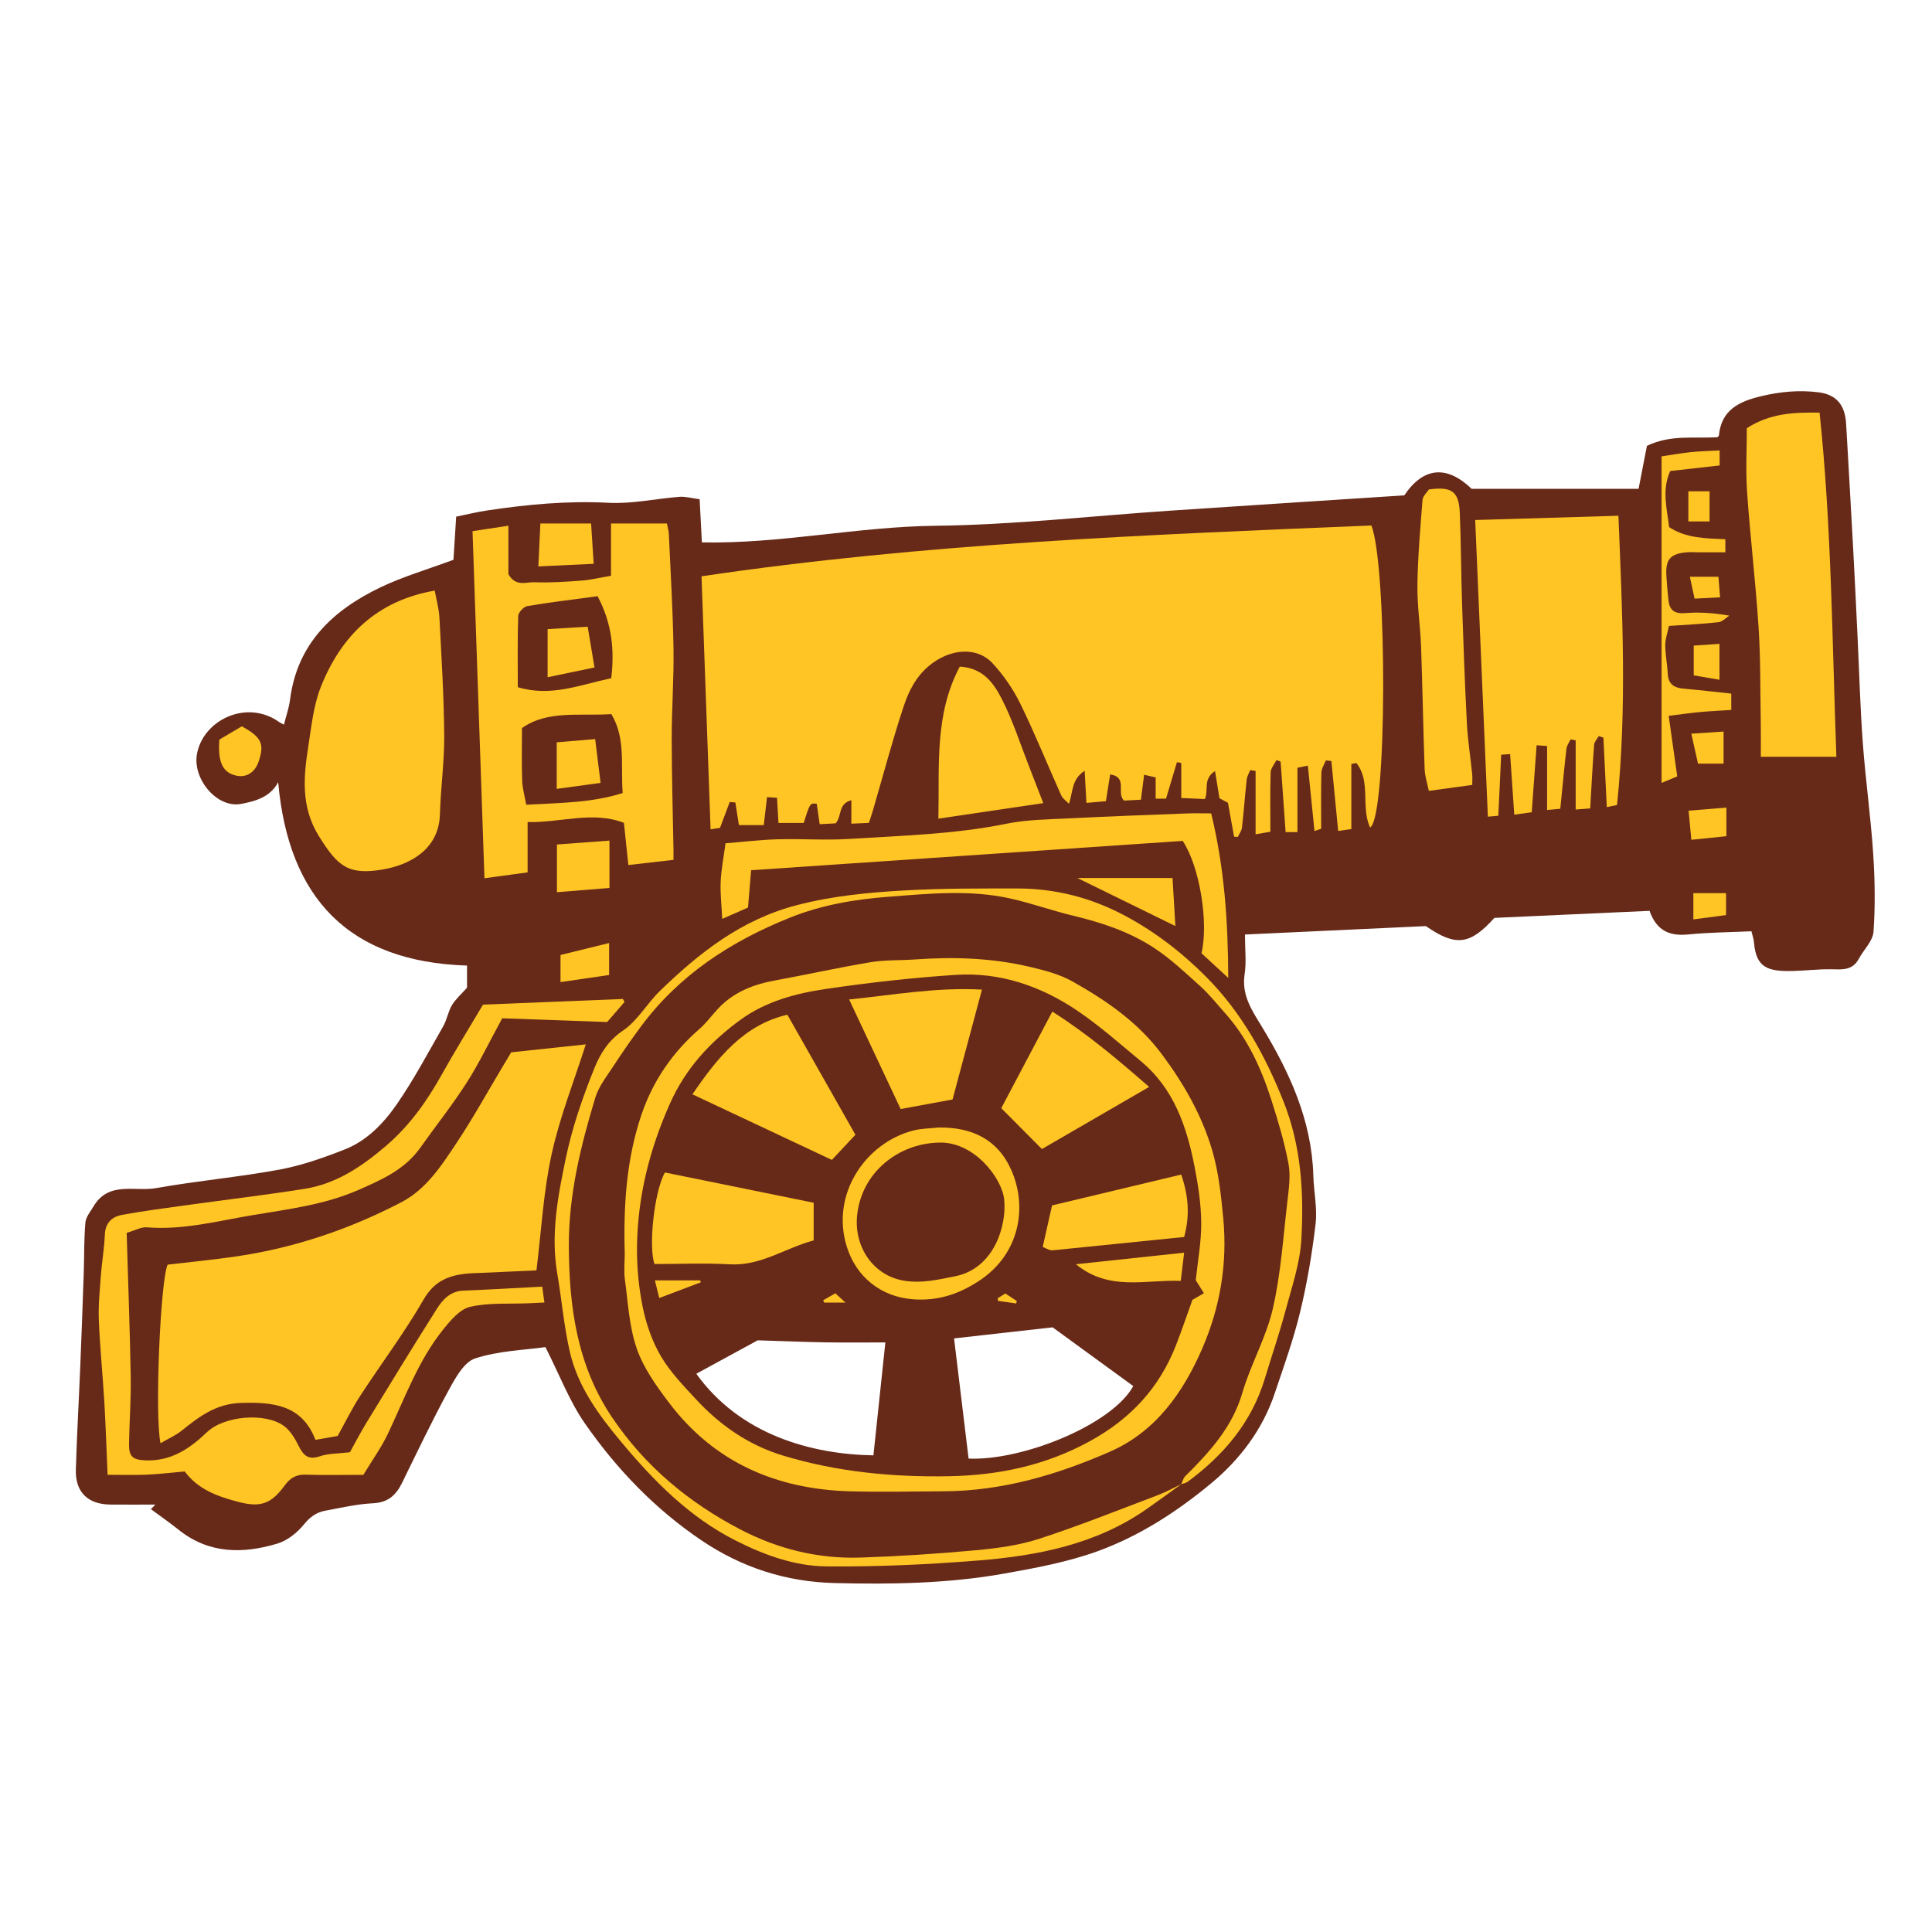 <svg version="1.1" id="svg" xmlns="http://www.w3.org/2000/svg" xmlns:xlink="http://www.w3.org/1999/xlink" x="0px" y="0px"
	 width="200px" height="200px" viewBox="0 0 200 200" enable-background="new 0 0 200 200" xml:space="preserve">
<path class="stroke" fill="#672a19"  fill-rule="evenodd" clip-rule="evenodd" d="M193.908,88.305c-0.256-3.812-0.792-7.604-1.072-11.415
	c-0.271-3.685-0.369-7.383-0.547-11.074c-0.146-3.021-0.289-6.041-0.452-9.061c-0.232-4.294-0.479-8.587-0.727-12.88
	c-0.116-2.015-1.061-3.042-2.872-3.266c-1.998-0.247-3.93-0.069-5.898,0.398c-2.311,0.549-4.143,1.411-4.403,4.082
	c-0.006,0.062-0.103,0.114-0.157,0.172c-2.394,0.144-4.859-0.286-7.292,0.893c-0.264,1.363-0.535,2.755-0.864,4.451
	c-5.635,0-11.317,0-17.28,0c-2.508-2.42-4.942-2.335-6.975,0.674c-7.985,0.521-16.084,1.039-24.182,1.582
	c-8.11,0.543-16.213,1.472-24.328,1.565c-8.119,0.093-16.095,1.888-24.2,1.721c-0.083-1.572-0.156-2.983-0.234-4.467
	c-0.84-0.108-1.471-0.296-2.084-0.25c-2.454,0.188-4.919,0.748-7.351,0.619c-4.249-0.225-8.419,0.17-12.591,0.798
	c-1.05,0.158-2.084,0.415-3.177,0.637c-0.106,1.674-0.203,3.216-0.282,4.464c-2.685,0.999-5.21,1.731-7.55,2.851
	c-4.93,2.362-8.63,5.823-9.366,11.632c-0.109,0.855-0.407,1.686-0.632,2.585c-0.247-0.135-0.394-0.197-0.521-0.288
	c-3.367-2.381-7.894-0.17-8.492,3.38c-0.428,2.538,2.067,5.584,4.585,5.112c1.491-0.28,3.024-0.716,3.832-2.245
	c1.071,11.989,7.288,18.593,19.549,18.981c0,0.878,0,1.671,0,2.292c-0.595,0.672-1.182,1.174-1.558,1.802
	c-0.401,0.67-0.519,1.509-0.908,2.189c-1.558,2.723-3.031,5.511-4.812,8.083c-1.351,1.95-3.062,3.746-5.336,4.648
	c-2.208,0.875-4.491,1.68-6.816,2.109c-4.222,0.781-8.519,1.156-12.747,1.912c-2.202,0.394-4.915-0.746-6.477,1.877
	c-0.326,0.548-0.803,1.111-0.854,1.698c-0.151,1.738-0.111,3.491-0.171,5.238c-0.108,3.186-0.224,6.371-0.355,9.556
	c-0.147,3.588-0.354,7.174-0.461,10.763c-0.07,2.344,1.238,3.611,3.593,3.63c1.546,0.013,3.093,0.002,4.639,0.002
	c-0.155,0.157-0.31,0.314-0.465,0.471c0.966,0.715,1.955,1.401,2.893,2.151c3.118,2.487,6.622,2.488,10.185,1.422
	c1.036-0.309,2.058-1.121,2.753-1.975c0.633-0.777,1.293-1.265,2.208-1.434c1.644-0.305,3.293-0.692,4.954-0.771
	c1.555-0.075,2.383-0.834,3.01-2.114c1.576-3.215,3.115-6.453,4.828-9.595c0.686-1.257,1.585-2.913,2.744-3.289
	c2.45-0.794,5.135-0.866,7.267-1.169c1.492,2.94,2.497,5.617,4.08,7.892c3.295,4.733,7.26,8.871,12.097,12.13
	c4.18,2.817,8.758,4.28,13.763,4.404c5.872,0.146,11.747,0.055,17.545-0.978c3.244-0.578,6.536-1.186,9.621-2.297
	c4.368-1.574,8.299-4.123,11.856-7.086c2.958-2.463,5.281-5.543,6.535-9.273c0.936-2.783,1.937-5.559,2.626-8.406
	c0.727-3,1.245-6.066,1.604-9.132c0.192-1.634-0.185-3.329-0.232-4.998c-0.16-5.696-2.446-10.68-5.32-15.409
	c-1.056-1.737-2.126-3.281-1.791-5.46c0.189-1.229,0.034-2.51,0.034-4.097c6.262-0.292,12.493-0.582,18.725-0.872
	c3.097,2.13,4.55,1.974,7.095-0.85c5.303-0.241,10.694-0.485,16.061-0.729c0.73,2.069,2.081,2.635,3.998,2.444
	c2.166-0.215,4.352-0.228,6.549-0.329c0.119,0.495,0.234,0.798,0.259,1.108c0.214,2.659,1.407,3.066,4.018,3.004
	c1.307-0.031,2.614-0.197,3.919-0.179c1.136,0.016,2.244,0.171,2.908-1.065c0.513-0.955,1.467-1.856,1.536-2.83
	C194.134,93.749,194.09,91.012,193.908,88.305z M90.416,150.657c-6.463-0.107-13.817-2.149-18.335-8.446
	c2.329-1.269,4.65-2.533,6.354-3.461c2.798,0.086,4.96,0.176,7.125,0.212c1.981,0.033,3.964,0.007,6.092,0.007
	C91.214,143.104,90.814,146.883,90.416,150.657z M100.269,150.992c-0.498-4.113-0.996-8.232-1.505-12.441
	c3.489-0.392,6.761-0.759,10.203-1.146c2.718,1.98,5.542,4.037,8.348,6.081C115.12,147.491,105.843,151.235,100.269,150.992z"/>
<path fill-rule="evenodd" clip-rule="evenodd" fill="#ffc524" class="fill" d="M110.663,83.213c-0.273-0.289-0.649-0.532-0.804-0.875
	c-1.418-3.154-2.709-6.369-4.227-9.474c-0.738-1.509-1.732-2.958-2.872-4.191c-1.656-1.792-4.46-1.523-6.596,0.257
	c-1.356,1.13-2.103,2.636-2.617,4.189c-1.173,3.542-2.127,7.157-3.174,10.741c-0.121,0.415-0.264,0.824-0.427,1.326
	c-0.579,0.026-1.111,0.049-1.815,0.081c0-0.845,0-1.565,0-2.431c-1.423,0.392-0.946,1.638-1.627,2.396
	c-0.395,0.021-0.937,0.05-1.652,0.088c-0.107-0.753-0.205-1.432-0.301-2.111c-0.699-0.084-0.699-0.084-1.351,1.981
	c-0.801,0-1.626,0-2.613,0c-0.047-0.817-0.094-1.634-0.15-2.606c-0.323-0.021-0.664-0.042-1.036-0.066
	c-0.121,1.039-0.225,1.936-0.336,2.897c-0.88,0-1.666,0-2.573,0c-0.122-0.767-0.246-1.555-0.371-2.343
	c-0.194-0.016-0.388-0.032-0.582-0.047c-0.317,0.845-0.634,1.689-1.005,2.677c-0.163,0.025-0.507,0.078-0.975,0.149
	c-0.313-8.754-0.625-17.463-0.938-26.192c23.042-3.422,46.188-4.3,69.344-5.262c1.648,4.201,1.65,30.234-0.132,31.265
	c-0.987-2.098,0.116-4.765-1.42-6.671c-0.175,0.03-0.35,0.06-0.524,0.089c0,2.232,0,4.465,0,6.746
	c-0.517,0.075-0.859,0.124-1.362,0.196c-0.24-2.458-0.472-4.851-0.706-7.243c-0.189-0.021-0.379-0.04-0.569-0.061
	c-0.162,0.417-0.453,0.831-0.464,1.251c-0.051,1.901-0.022,3.804-0.022,5.821c-0.151,0.052-0.385,0.132-0.692,0.237
	c-0.23-2.273-0.452-4.454-0.687-6.771c-0.602,0.125-0.923,0.191-1.077,0.223c0,2.281,0,4.445,0,6.659c-0.466,0-0.806,0-1.226,0
	c-0.174-2.467-0.345-4.88-0.516-7.294c-0.143-0.056-0.285-0.112-0.428-0.168c-0.211,0.429-0.591,0.852-0.604,1.287
	c-0.065,2.032-0.029,4.068-0.029,6.14c-0.552,0.095-0.883,0.151-1.53,0.263c0-2.269,0-4.412,0-6.555
	c-0.187-0.031-0.373-0.061-0.56-0.091c-0.125,0.327-0.324,0.646-0.36,0.983c-0.183,1.66-0.303,3.327-0.492,4.985
	c-0.038,0.33-0.284,0.637-0.434,0.954c-0.128-0.011-0.255-0.021-0.382-0.032c-0.207-1.146-0.414-2.292-0.633-3.506
	c-0.257-0.137-0.562-0.299-0.879-0.469c-0.143-0.872-0.283-1.732-0.46-2.814c-1.294,0.84-0.63,1.967-1.052,2.896
	c-0.759-0.034-1.57-0.07-2.442-0.109c0-1.26,0-2.444,0-3.628c-0.149-0.027-0.298-0.054-0.448-0.081
	c-0.364,1.217-0.728,2.434-1.129,3.776c-0.27,0-0.626,0-1.073,0c0-0.767,0-1.437,0-2.197c-0.378-0.088-0.691-0.16-1.196-0.277
	c-0.118,0.925-0.215,1.69-0.329,2.585c-0.606,0.031-1.222,0.062-1.743,0.089c-0.851-0.75,0.447-2.411-1.443-2.708
	c-0.152,0.958-0.287,1.81-0.439,2.771c-0.629,0.056-1.281,0.114-2.017,0.179c-0.063-1.127-0.118-2.118-0.186-3.327
	C110.922,80.688,111.096,81.869,110.663,83.213z"/>
<path fill-rule="evenodd" clip-rule="evenodd" fill="#ffc524" class="fill" d="M34.952,148.653c-0.759,0.132-1.456,0.252-2.299,0.399
	c-1.386-3.632-4.38-3.93-7.746-3.819c-2.532,0.084-4.283,1.402-6.084,2.855c-0.63,0.508-1.402,0.841-2.208,1.312
	c-0.614-2.967-0.003-16.893,0.739-18.485c2.382-0.282,4.796-0.509,7.192-0.864c5.987-0.888,11.658-2.813,17.008-5.6
	c2.583-1.346,4.171-3.814,5.732-6.168c1.735-2.616,3.255-5.375,4.869-8.071c0.285-0.476,0.571-0.952,0.766-1.277
	c2.72-0.289,5.28-0.561,7.719-0.82c-1.204,3.781-2.691,7.508-3.537,11.376c-0.851,3.89-1.062,7.92-1.569,12.018
	c-1.785,0.081-3.759,0.17-5.733,0.26c-0.439,0.02-0.879,0.021-1.317,0.059c-1.963,0.171-3.502,0.734-4.632,2.697
	c-1.981,3.444-4.395,6.638-6.566,9.975C36.442,145.795,35.763,147.197,34.952,148.653z"/>
<path fill-rule="evenodd" clip-rule="evenodd" fill="#ffc524" class="fill" d="M48.916,54.985c1.34-0.203,2.429-0.368,3.712-0.562
	c0,1.833,0,3.525,0,5.012c0.75,1.342,1.846,0.803,2.707,0.838c1.622,0.066,3.256-0.049,4.879-0.171
	c0.939-0.07,1.866-0.3,3.038-0.499c0-1.708,0-3.482,0-5.413c2.041,0,3.853,0,5.787,0c0.066,0.354,0.183,0.731,0.2,1.114
	c0.178,3.946,0.419,7.891,0.482,11.838c0.05,3.096-0.187,6.195-0.186,9.292c0.001,3.83,0.118,7.66,0.184,11.49
	c0.006,0.348,0,0.695,0,1.089c-1.597,0.183-3.079,0.352-4.671,0.535c-0.154-1.464-0.291-2.76-0.46-4.368
	c-3.247-1.249-6.527-0.007-9.97-0.079c0,1.868,0,3.47,0,5.206c-1.604,0.219-3.139,0.429-4.467,0.609
	C49.734,78.82,49.327,66.972,48.916,54.985z M54.473,83.305c3.589-0.197,6.799-0.196,9.986-1.211
	c-0.219-2.87,0.341-5.642-1.171-8.17c-3.304,0.224-6.586-0.436-9.254,1.445c0,2.005-0.044,3.712,0.019,5.415
	C54.083,81.602,54.317,82.412,54.473,83.305z M61.864,61.718c-2.579,0.348-4.941,0.627-7.284,1.026
	c-0.373,0.063-0.922,0.656-0.935,1.019c-0.084,2.417-0.043,4.839-0.043,7.372c3.421,1.042,6.436-0.243,9.674-0.929
	C63.617,67.319,63.373,64.584,61.864,61.718z"/>
<path fill-rule="evenodd" clip-rule="evenodd" fill="#ffc524" class="fill" d="M160.155,77.226c-0.396-0.027-0.676-0.047-1.085-0.075
	c-0.172,2.358-0.336,4.606-0.506,6.932c-0.585,0.082-1.081,0.15-1.808,0.251c-0.146-2.136-0.284-4.17-0.428-6.272
	c-0.318,0.023-0.536,0.04-0.926,0.068c-0.099,2.098-0.195,4.155-0.297,6.317c-0.253,0.022-0.533,0.047-1.081,0.095
	c-0.437-10.222-0.868-20.333-1.312-30.71c5.146-0.153,9.935-0.296,14.826-0.442c0.412,10.109,0.892,19.976-0.145,29.941
	c-0.243,0.051-0.576,0.12-1.059,0.221c-0.119-2.461-0.234-4.826-0.349-7.19c-0.161-0.056-0.322-0.111-0.483-0.167
	c-0.167,0.301-0.457,0.593-0.48,0.905c-0.163,2.141-0.27,4.287-0.403,6.586c-0.414,0.032-0.812,0.063-1.506,0.117
	c0-2.483,0-4.823,0-7.164c-0.177-0.034-0.353-0.068-0.529-0.102c-0.147,0.324-0.387,0.637-0.425,0.973
	c-0.233,2.016-0.419,4.038-0.637,6.213c-0.384,0.036-0.831,0.078-1.368,0.128C160.155,81.631,160.155,79.527,160.155,77.226z"/>
<path fill-rule="evenodd" clip-rule="evenodd" fill="#ffc524" class="fill" d="M51.989,105.413c-1.394,2.552-2.416,4.7-3.69,6.686
	c-1.481,2.309-3.202,4.462-4.786,6.707c-1.6,2.267-4.013,3.329-6.423,4.383c-3.467,1.517-7.2,1.979-10.883,2.592
	c-3.645,0.607-7.25,1.578-11.011,1.272c-0.583-0.048-1.198,0.315-2.084,0.571c0.147,5,0.334,9.947,0.42,14.896
	c0.04,2.307-0.138,4.618-0.174,6.928c-0.021,1.336,0.363,1.669,1.699,1.727c2.623,0.111,4.568-1.188,6.366-2.914
	c1.76-1.688,5.986-2.066,7.95-0.662c0.662,0.473,1.148,1.287,1.524,2.04c0.491,0.983,0.962,1.536,2.206,1.117
	c0.921-0.311,1.958-0.277,3.118-0.418c0.533-0.954,1.097-2.049,1.738-3.097c2.405-3.936,4.807-7.875,7.276-11.771
	c0.608-0.959,1.399-1.813,2.729-1.865c2.692-0.105,5.382-0.268,8.167-0.412c0.092,0.671,0.148,1.083,0.225,1.643
	c-0.605,0.029-1.106,0.055-1.606,0.077c-2.031,0.088-4.12-0.079-6.07,0.365c-1.065,0.243-2.041,1.402-2.803,2.352
	c-2.588,3.221-3.97,7.103-5.719,10.785c-0.676,1.423-1.614,2.722-2.543,4.261c-2.051,0-4.038,0.041-6.022-0.018
	c-0.959-0.029-1.584,0.379-2.11,1.1c-1.434,1.965-2.532,2.331-4.93,1.687c-2.058-0.553-4.036-1.244-5.434-3.122
	c-1.317,0.117-2.621,0.277-3.93,0.335c-1.299,0.058-2.603,0.013-4.051,0.013c-0.114-2.611-0.192-5.071-0.337-7.528
	c-0.167-2.823-0.455-5.64-0.569-8.464c-0.062-1.538,0.096-3.09,0.211-4.631c0.105-1.417,0.354-2.826,0.412-4.243
	c0.05-1.235,0.753-1.855,1.798-2.045c2.182-0.398,4.386-0.685,6.584-0.99c4.096-0.569,8.206-1.053,12.29-1.7
	c3.288-0.521,5.934-2.312,8.436-4.453c2.444-2.092,4.227-4.617,5.772-7.384c1.327-2.377,2.763-4.693,4.267-7.233
	c4.656-0.188,9.568-0.387,14.479-0.585c0.056,0.104,0.112,0.207,0.168,0.31c-0.581,0.671-1.161,1.341-1.797,2.076
	C59.068,105.666,55.29,105.531,51.989,105.413z"/>
<path fill-rule="evenodd" clip-rule="evenodd" fill="#ffc524" class="fill" d="M45.003,61.139c0.171,0.951,0.437,1.868,0.485,2.796
	c0.212,4.062,0.463,8.125,0.497,12.189c0.022,2.72-0.366,5.44-0.444,8.165c-0.107,3.757-3.278,5.26-5.87,5.711
	c-3.644,0.635-4.718-0.344-6.635-3.403c-1.9-3.034-1.622-6.14-1.12-9.337c0.325-2.075,0.537-4.237,1.301-6.161
	C35.326,65.791,39.036,62.172,45.003,61.139z"/>
<path fill-rule="evenodd" clip-rule="evenodd" fill="#ffc524" class="fill" d="M190.101,78.34c-2.646,0-5.061,0-7.823,0
	c0-1.073,0.018-2.271-0.003-3.469c-0.057-3.306-0.013-6.619-0.226-9.915c-0.304-4.676-0.863-9.334-1.19-14.009
	c-0.155-2.216-0.027-4.452-0.027-6.623c2.396-1.532,4.802-1.653,7.53-1.609C189.609,54.555,189.661,66.367,190.101,78.34z"/>
<path fill-rule="evenodd" clip-rule="evenodd" fill="#ffc524" class="fill" d="M122.318,153.619c-1.209,0.87-2.409,1.754-3.63,2.606
	c-5.222,3.641-11.238,4.82-17.389,5.315c-5.24,0.421-10.512,0.664-15.767,0.612c-3.303-0.033-6.479-1.198-9.444-2.708
	c-4.742-2.415-8.375-6.1-11.754-10.144c-2.354-2.817-4.491-5.716-5.333-9.31c-0.625-2.664-0.84-5.421-1.308-8.125
	c-0.704-4.062,0.062-8.041,0.876-11.953c0.665-3.193,1.747-6.333,2.974-9.362c0.583-1.437,1.426-2.846,2.945-3.863
	c1.507-1.009,2.474-2.789,3.814-4.091c4.085-3.969,8.444-7.398,14.188-8.894c3.718-0.968,7.446-1.315,11.21-1.528
	c3.856-0.218,7.729-0.198,11.595-0.199c3.933-0.001,7.633,0.941,11.129,2.802c3.169,1.688,5.97,3.862,8.467,6.378
	c3.639,3.667,6.091,8.113,7.992,12.909c1.828,4.612,2.104,9.419,1.833,14.237c-0.141,2.501-1.002,4.976-1.657,7.43
	c-0.625,2.34-1.417,4.635-2.116,6.956c-1.368,4.545-4.26,7.949-8.006,10.711c-0.18,0.133-0.432,0.168-0.651,0.25
	c0.129-0.276,0.196-0.617,0.399-0.819c2.528-2.507,4.881-5.068,5.927-8.655c0.862-2.957,2.467-5.718,3.151-8.701
	c0.832-3.625,1.073-7.389,1.506-11.1c0.151-1.299,0.35-2.666,0.112-3.922c-0.427-2.253-1.09-4.472-1.795-6.66
	c-1.045-3.242-2.448-6.319-4.755-8.898c-0.846-0.947-1.639-1.955-2.578-2.801c-1.563-1.41-3.113-2.881-4.868-4.019
	c-2.514-1.631-5.358-2.577-8.284-3.277c-2.2-0.527-4.343-1.304-6.55-1.792c-4.175-0.923-8.417-0.492-12.603-0.17
	c-3.461,0.267-6.884,0.836-10.211,2.176c-6.14,2.472-11.443,5.932-15.411,11.285c-0.962,1.298-1.887,2.627-2.769,3.982
	c-0.708,1.088-1.571,2.16-1.937,3.369c-1.509,4.994-2.751,10.032-2.733,15.333c0.021,6.325,0.86,12.391,4.486,17.766
	c3.395,5.032,7.927,8.805,13.277,11.589c3.878,2.019,8.048,3.051,12.426,2.906c3.979-0.132,7.958-0.391,11.921-0.757
	c2.208-0.204,4.464-0.5,6.561-1.181c4.156-1.35,8.22-2.981,12.311-4.527C120.712,154.458,121.503,154.008,122.318,153.619z"/>
<path fill-rule="evenodd" clip-rule="evenodd" fill="#ffc524" class="fill" d="M125.382,84.202c1.384,5.705,1.74,11.223,1.767,17.033
	c-1.047-0.966-1.906-1.759-2.771-2.556c0.752-3.167-0.178-8.977-1.946-11.628c-14.817,1.006-29.727,2.019-44.678,3.035
	c-0.116,1.398-0.213,2.576-0.32,3.864c-0.803,0.354-1.661,0.731-2.666,1.172c-0.066-1.347-0.216-2.594-0.164-3.831
	c0.054-1.265,0.307-2.521,0.5-3.993c1.762-0.143,3.567-0.363,5.377-0.415c2.473-0.07,4.958,0.119,7.424-0.037
	c5.435-0.344,10.887-0.476,16.262-1.571c2.165-0.441,4.425-0.451,6.646-0.564c4.018-0.206,8.038-0.347,12.058-0.503
	C123.659,84.176,124.446,84.202,125.382,84.202z"/>
<path fill-rule="evenodd" clip-rule="evenodd" fill="#ffc524" class="fill" d="M152.406,81.257c-1.529,0.208-2.934,0.4-4.493,0.613
	c-0.148-0.743-0.408-1.499-0.435-2.264c-0.15-4.212-0.216-8.427-0.368-12.639c-0.077-2.147-0.41-4.292-0.378-6.434
	c0.042-2.93,0.296-5.859,0.529-8.783c0.033-0.407,0.468-0.783,0.659-1.082c2.374-0.323,3.104,0.206,3.197,2.419
	c0.133,3.139,0.132,6.284,0.235,9.425c0.137,4.13,0.286,8.26,0.501,12.387c0.091,1.743,0.37,3.476,0.546,5.215
	C152.439,80.493,152.406,80.878,152.406,81.257z"/>
<path fill-rule="evenodd" clip-rule="evenodd" fill="#ffc524" class="fill" d="M99.355,69.009c2.459,0.132,3.549,1.781,4.371,3.389
	c1.133,2.218,1.894,4.628,2.809,6.958c0.487,1.242,0.964,2.489,1.465,3.782c-3.666,0.542-7.186,1.063-10.858,1.607
	C97.261,79.286,96.718,73.981,99.355,69.009z"/>
<path fill-rule="evenodd" clip-rule="evenodd" fill="#ffc524" class="fill" d="M173.627,80.372c-0.35,0.146-0.815,0.339-1.621,0.674
	c0-11.301,0-22.413,0-33.805c1.037-0.151,2.028-0.331,3.027-0.434c0.971-0.1,1.95-0.122,2.982-0.18c0,0.358,0,0.927,0,1.557
	c-1.72,0.193-3.406,0.384-5.113,0.576c-0.891,1.96-0.344,3.842-0.116,5.805c1.731,1.157,3.742,1.161,5.823,1.261
	c0,0.331,0,0.757,0,1.348c-0.942,0-1.882,0.001-2.822-0.001c-0.359,0-0.722-0.033-1.079-0.007c-1.798,0.133-2.316,0.716-2.202,2.481
	c0.054,0.835,0.118,1.671,0.213,2.503c0.113,1.003,0.612,1.409,1.699,1.32c1.459-0.12,2.936-0.029,4.601,0.26
	c-0.369,0.236-0.721,0.634-1.112,0.678c-1.615,0.182-3.242,0.256-5.137,0.389c-0.141,0.682-0.383,1.331-0.383,1.979
	c0.001,0.991,0.208,1.98,0.258,2.973c0.053,1.059,0.638,1.45,1.61,1.536c1.596,0.141,3.188,0.329,4.964,0.516
	c0,0.404,0,1.042,0,1.691c-1.128,0.074-2.188,0.122-3.244,0.22c-1.022,0.096-2.04,0.245-3.233,0.392
	C173.067,76.417,173.344,78.369,173.627,80.372z"/>
<path fill-rule="evenodd" clip-rule="evenodd" fill="#ffc524" class="fill" d="M57.655,92.359c0-1.735,0-3.258,0-4.937
	c1.823-0.135,3.543-0.263,5.435-0.403c0,1.715,0,3.263,0,4.9C61.252,92.068,59.531,92.208,57.655,92.359z"/>
<path fill-rule="evenodd" clip-rule="evenodd" fill="#ffc524" class="fill" d="M121.379,90.888c0.107,1.803,0.203,3.416,0.296,4.978
	c-3.409-1.672-6.744-3.307-10.15-4.978C114.715,90.888,117.925,90.888,121.379,90.888z"/>
<path fill-rule="evenodd" clip-rule="evenodd" fill="#ffc524" class="fill" d="M55.729,58.635c0.077-1.615,0.141-2.975,0.211-4.443
	c1.873,0,3.509,0,5.251,0c0.092,1.447,0.175,2.737,0.266,4.173C59.534,58.455,57.741,58.54,55.729,58.635z"/>
<path fill-rule="evenodd" clip-rule="evenodd" fill="#ffc524" class="fill" d="M25.03,75.191c2.07,1.125,2.368,1.843,1.73,3.679
	c-0.381,1.097-1.26,1.648-2.28,1.429c-1.405-0.302-1.946-1.355-1.774-3.737C23.417,76.143,24.248,75.652,25.03,75.191z"/>
<path fill-rule="evenodd" clip-rule="evenodd" fill="#ffc524" class="fill" d="M58.024,101.666c0-0.971,0-1.704,0-2.808
	c1.568-0.385,3.206-0.788,5.031-1.236c0,1.32,0,2.246,0,3.309C61.338,101.181,59.753,101.413,58.024,101.666z"/>
<path fill-rule="evenodd" clip-rule="evenodd" fill="#ffc524" class="fill" d="M178.715,83.601c0,1.083,0,1.995,0,2.963
	c-1.25,0.127-2.343,0.239-3.628,0.37c-0.09-0.958-0.174-1.849-0.284-3.012C176.011,83.823,177.271,83.719,178.715,83.601z"/>
<path fill-rule="evenodd" clip-rule="evenodd" fill="#ffc524" class="fill" d="M178.426,75.732c0,1.287,0,2.235,0,3.319c-0.918,0-1.768,0-2.648,0
	c-0.229-1.019-0.435-1.937-0.696-3.102C176.196,75.876,177.262,75.807,178.426,75.732z"/>
<path fill-rule="evenodd" clip-rule="evenodd" fill="#ffc524" class="fill" d="M177.999,70.368c-1.117-0.191-1.885-0.322-2.665-0.455
	c0-1.022,0-1.93,0-3.079c0.884-0.061,1.723-0.118,2.665-0.182C177.999,67.907,177.999,69.033,177.999,70.368z"/>
<path fill-rule="evenodd" clip-rule="evenodd" fill="#ffc524" class="fill" d="M178.679,92.458c0,0.815,0,1.476,0,2.27
	c-1.131,0.149-2.206,0.292-3.383,0.447c0-0.974,0-1.786,0-2.716C176.433,92.458,177.507,92.458,178.679,92.458z"/>
<path fill-rule="evenodd" clip-rule="evenodd" fill="#ffc524" class="fill" d="M174.778,53.977c0-1.115,0-2.059,0-3.116c0.828,0,1.479,0,2.195,0
	c0,1.095,0,2.075,0,3.116C176.295,53.977,175.686,53.977,174.778,53.977z"/>
<path fill-rule="evenodd" clip-rule="evenodd" fill="#ffc524" class="fill" d="M178.062,61.833c-1.019,0.053-1.757,0.091-2.64,0.137
	c-0.152-0.703-0.295-1.367-0.489-2.263c1.046,0,1.901,0,2.958,0C177.948,60.419,178.002,61.083,178.062,61.833z"/>
<path fill-rule="evenodd" clip-rule="evenodd" fill="#ffc524" class="fill" d="M62.171,81.044c-1.491,0.204-2.911,0.398-4.539,0.62
	c0-1.616,0-3.122,0-4.819c1.236-0.104,2.51-0.212,3.98-0.336C61.792,77.965,61.963,79.354,62.171,81.044z"/>
<path fill-rule="evenodd" clip-rule="evenodd" fill="#ffc524" class="fill" d="M56.69,65.127c1.321-0.08,2.576-0.156,4.146-0.251
	c0.217,1.3,0.445,2.66,0.706,4.22c-1.712,0.356-3.191,0.665-4.853,1.011C56.69,68.313,56.69,66.793,56.69,65.127z"/>
<path fill-rule="evenodd" clip-rule="evenodd" fill="#ffc524" class="fill" d="M64.672,129.721c-0.138-4.882,0.167-9.747,1.751-14.386
	c1.169-3.42,3.188-6.388,5.963-8.796c0.712-0.618,1.279-1.402,1.925-2.098c1.616-1.742,3.686-2.541,5.975-2.957
	c3.282-0.596,6.541-1.329,9.831-1.875c1.525-0.252,3.102-0.178,4.652-0.29c3.998-0.287,7.973-0.147,11.88,0.779
	c1.504,0.356,3.066,0.763,4.395,1.513c3.511,1.98,6.786,4.225,9.274,7.58c2.29,3.087,4.144,6.347,5.198,9.994
	c0.646,2.236,0.895,4.609,1.116,6.941c0.441,4.646-0.308,9.144-2.157,13.428c-1.997,4.628-4.856,8.654-9.575,10.723
	c-5.453,2.391-11.158,4.076-17.213,4.1c-3.225,0.013-6.452,0.091-9.674,0.003c-7.629-0.21-14.073-2.979-18.759-9.175
	c-1.309-1.729-2.635-3.585-3.335-5.598c-0.782-2.249-0.901-4.736-1.227-7.131C64.569,131.574,64.672,130.64,64.672,129.721z
	 M123.785,132.521c0.205-1.975,0.581-3.954,0.566-5.929c-0.014-1.936-0.314-3.891-0.686-5.8c-0.811-4.167-2.149-8.114-5.579-10.952
	c-2.177-1.801-4.301-3.698-6.64-5.267c-3.755-2.519-7.968-3.953-12.529-3.654c-4.489,0.294-8.974,0.802-13.424,1.457
	c-3.11,0.458-6.207,1.282-8.807,3.171c-3.143,2.284-5.7,5.02-7.342,8.713c-2.091,4.7-3.312,9.527-3.399,14.626
	c-0.037,2.133,0.16,4.31,0.583,6.399c0.357,1.762,0.977,3.554,1.881,5.099c0.952,1.628,2.315,3.035,3.61,4.437
	c2.498,2.703,5.447,4.769,9.005,5.849c5.617,1.705,11.396,2.257,17.228,2.148c5.1-0.095,9.944-1.097,14.546-3.614
	c4.255-2.328,7.217-5.525,8.947-9.965c0.605-1.553,1.137-3.135,1.693-4.676c0.368-0.214,0.7-0.407,1.19-0.692
	C124.334,133.399,124.083,132.996,123.785,132.521z"/>
<path fill-rule="evenodd" clip-rule="evenodd" fill="#ffc524" class="fill" d="M81.507,105.044c2.434,4.293,4.717,8.319,7.044,12.424
	c-0.737,0.789-1.52,1.625-2.436,2.606c-4.761-2.239-9.524-4.48-14.435-6.791C74.315,109.407,77.063,106.068,81.507,105.044z"/>
<path fill-rule="evenodd" clip-rule="evenodd" fill="#ffc524" class="fill" d="M68.834,121.375c5.167,1.052,10.298,2.096,15.396,3.133
	c0,1.357,0,2.571,0,3.899c-2.96,0.792-5.473,2.658-8.679,2.475c-2.575-0.147-5.166-0.03-7.796-0.03
	C67.126,129.137,67.696,123.401,68.834,121.375z"/>
<path fill-rule="evenodd" clip-rule="evenodd" fill="#ffc524" class="fill" d="M98.608,113.817c-1.857,0.342-3.527,0.65-5.372,0.99
	c-1.75-3.722-3.507-7.457-5.334-11.342c4.618-0.47,9.034-1.281,13.75-1.021C100.599,106.38,99.591,110.144,98.608,113.817z"/>
<path fill-rule="evenodd" clip-rule="evenodd" fill="#ffc524" class="fill" d="M108.934,104.721c3.626,2.291,6.78,4.966,10.022,7.798
	c-3.894,2.256-7.552,4.375-11.098,6.429c-1.42-1.428-2.68-2.695-4.206-4.23C105.246,111.701,107.044,108.297,108.934,104.721z"/>
<path fill-rule="evenodd" clip-rule="evenodd" fill="#ffc524" class="fill" d="M97.145,116.721c3.436-0.047,6.128,1.188,7.555,4.428
	c1.665,3.781,0.892,8.658-3.335,11.437c-2.134,1.402-4.283,2.102-6.834,1.916c-3.313-0.242-5.883-2.292-6.867-5.432
	c-1.711-5.462,1.96-10.778,6.887-12.042C95.387,116.813,96.279,116.818,97.145,116.721z M97.112,118.285
	c-4.116,0.108-7.961,3.088-8.389,7.587c-0.307,3.226,1.68,6.135,4.758,6.686c1.887,0.338,3.614-0.089,5.387-0.438
	c4.027-0.792,5.354-5.209,5.088-7.917C103.733,121.918,100.767,118.088,97.112,118.285z"/>
<path fill-rule="evenodd" clip-rule="evenodd" fill="#ffc524" class="fill" d="M108.917,129.437c-0.097-0.018-0.222-0.022-0.331-0.065
	c-0.219-0.086-0.431-0.195-0.643-0.293c0.323-1.438,0.642-2.853,0.966-4.295c4.444-1.062,8.869-2.118,13.371-3.193
	c0.757,2.22,0.91,4.223,0.304,6.461C118.074,128.508,113.505,128.972,108.917,129.437z"/>
<path fill-rule="evenodd" clip-rule="evenodd" fill="#ffc524" class="fill" d="M111.376,130.874c3.901-0.417,7.472-0.798,11.206-1.197
	c-0.135,1.131-0.237,1.979-0.35,2.921C118.605,132.441,114.847,133.713,111.376,130.874z"/>
<path fill-rule="evenodd" clip-rule="evenodd" fill="#ffc524" class="fill" d="M68.245,134.369c-0.185-0.75-0.306-1.24-0.451-1.824
	c1.619,0,3.147,0,4.676,0c0.03,0.064,0.06,0.129,0.09,0.193C71.176,133.26,69.793,133.784,68.245,134.369z"/>
<path fill-rule="evenodd" clip-rule="evenodd" fill="#ffc524" class="fill" d="M87.518,134.842c-0.92,0-1.561,0-2.201,0
	c-0.034-0.078-0.068-0.157-0.102-0.235c0.382-0.221,0.765-0.442,1.257-0.727C86.76,134.144,87.051,134.413,87.518,134.842z"/>
<path fill-rule="evenodd" clip-rule="evenodd" fill="#ffc524" class="fill" d="M103.28,134.396c0.254-0.16,0.507-0.319,0.789-0.496
	c0.421,0.277,0.808,0.531,1.194,0.785c-0.024,0.083-0.049,0.165-0.074,0.247c-0.625-0.087-1.25-0.175-1.875-0.263
	C103.303,134.579,103.291,134.488,103.28,134.396z"/>
</svg>

